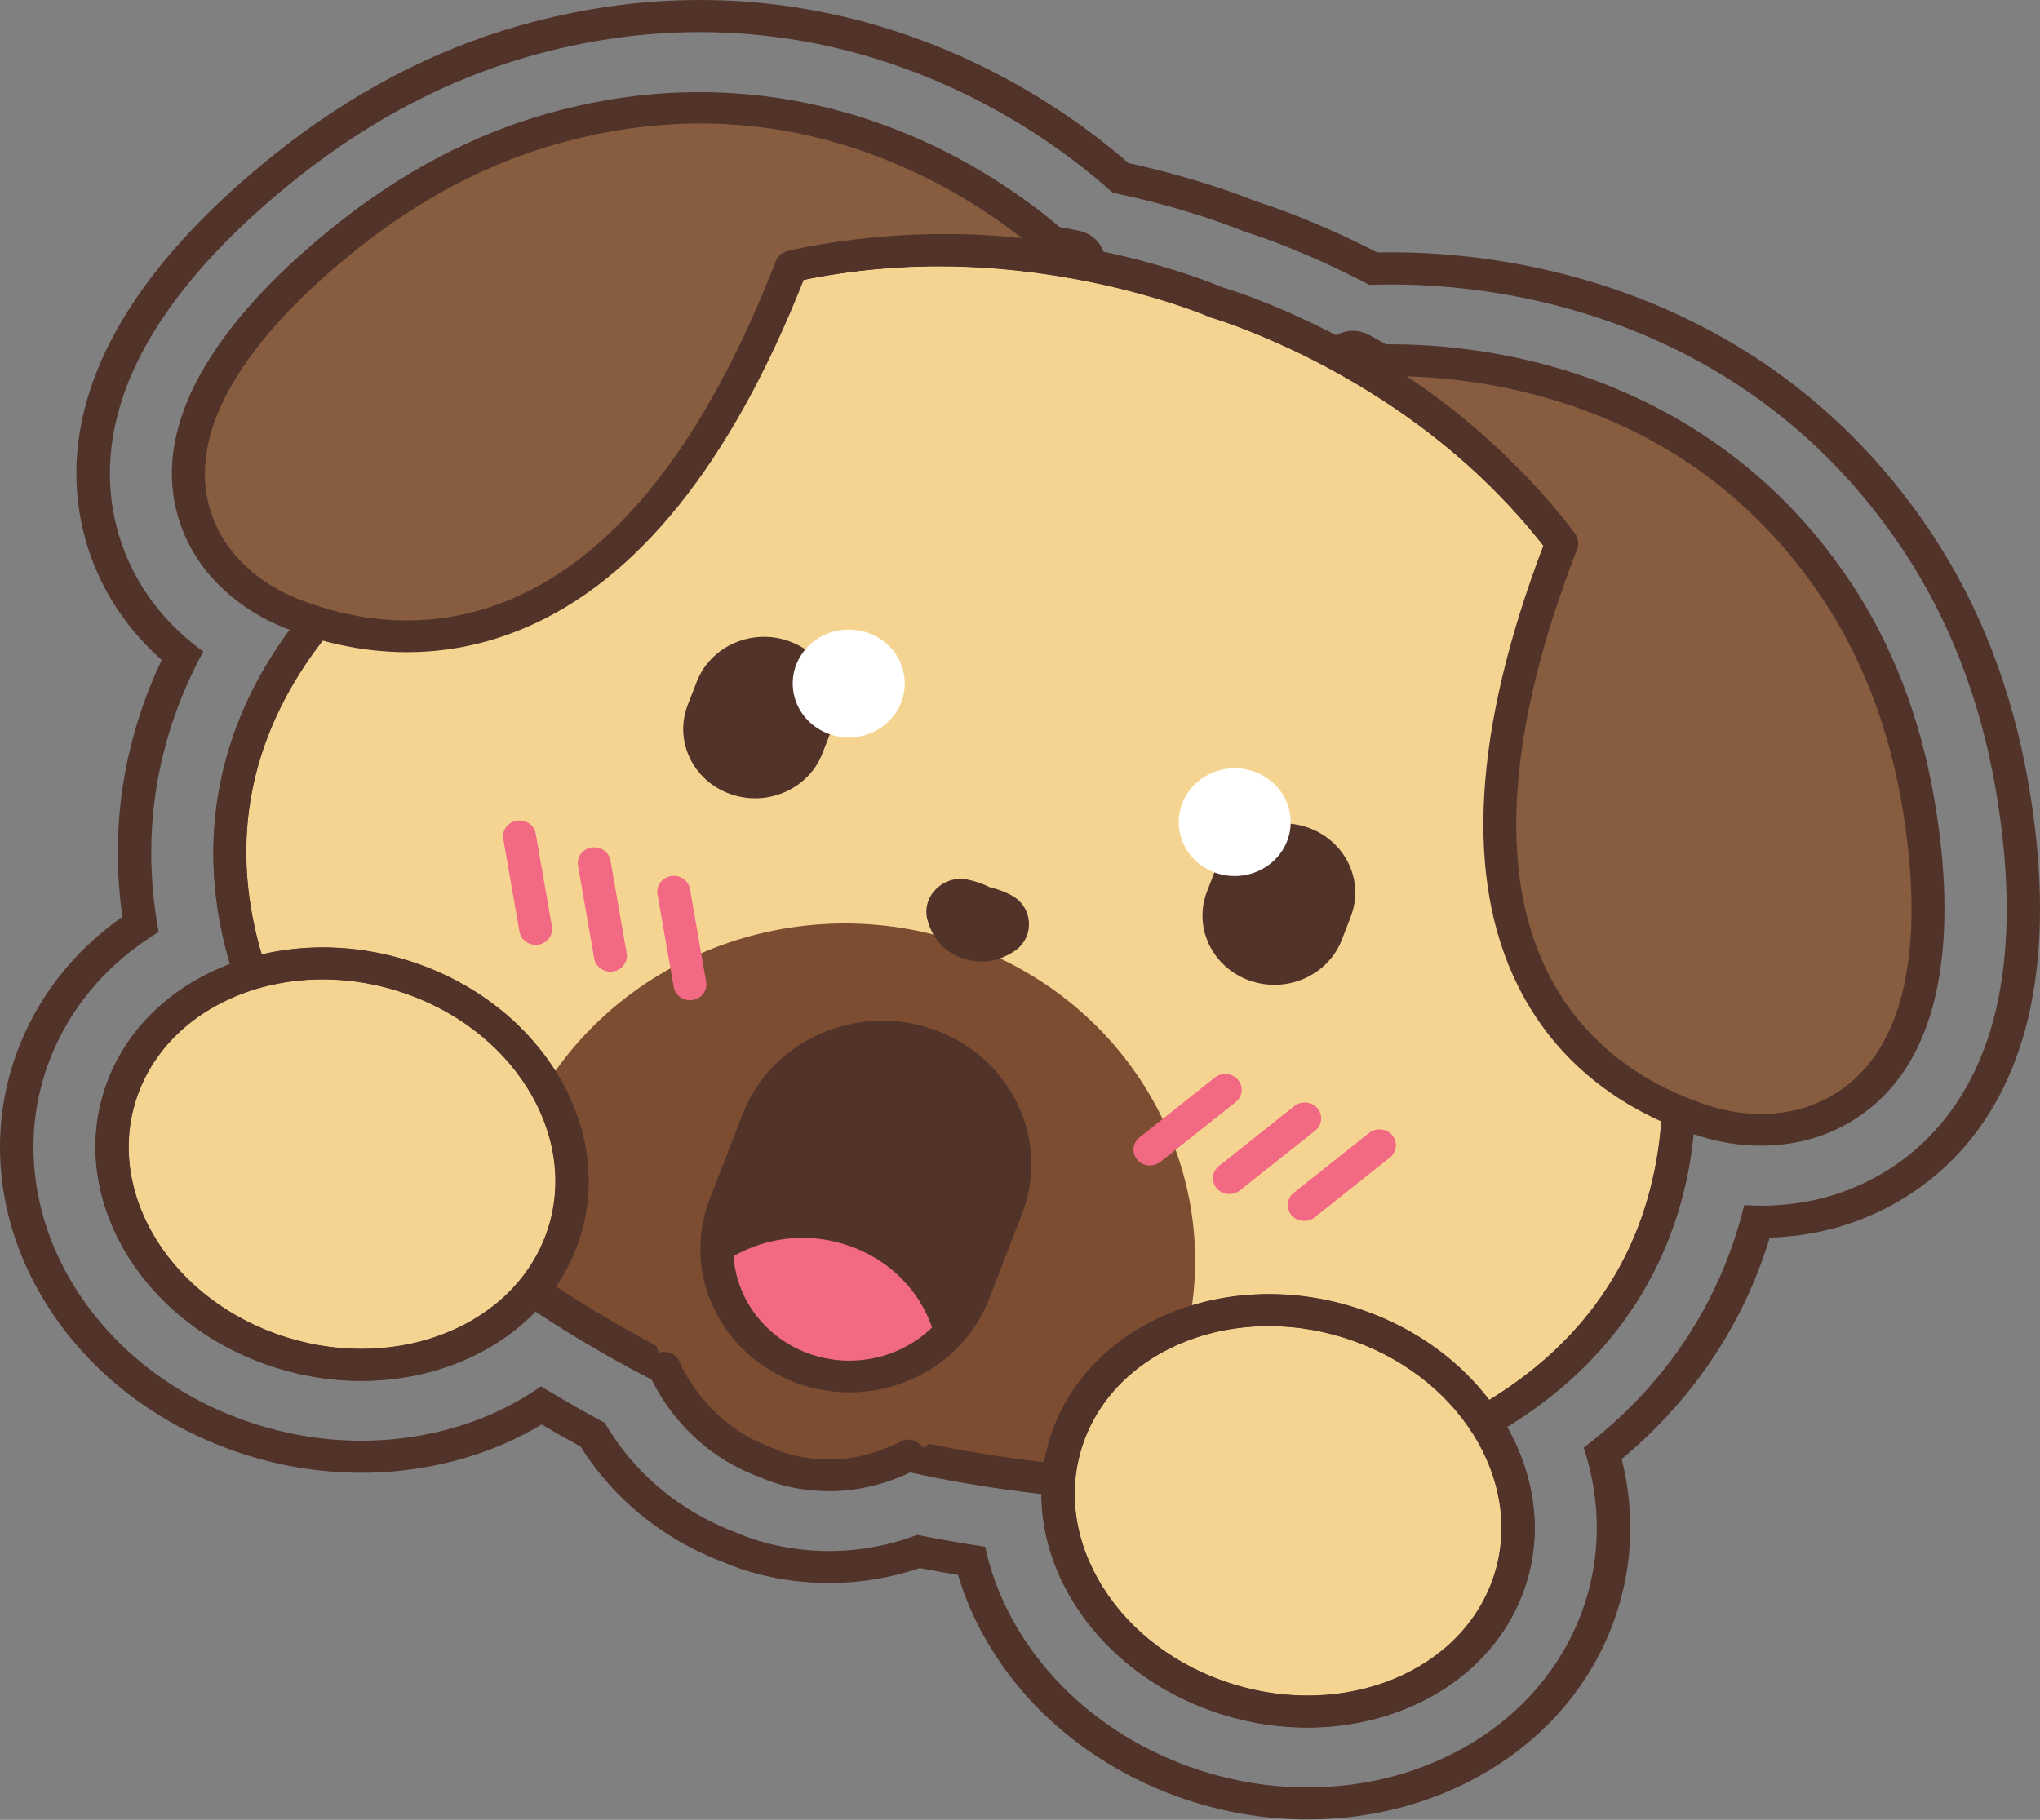 <svg width="65" height="58" viewBox="0 0 65 58" fill="none" xmlns="http://www.w3.org/2000/svg">
<rect x="0" y="0" width="65" height="58" fill="#808080" stroke="none"/>
<path d="M25.867 8.354C25.721 8.381 25.572 8.411 25.424 8.443C25.532 8.42 25.682 8.388 25.867 8.354ZM25.868 7.329C25.835 7.329 25.8 7.331 25.766 7.334C25.724 7.337 25.683 7.344 25.642 7.352C25.482 7.382 25.331 7.414 25.189 7.444C24.617 7.57 24.257 8.117 24.386 8.668C24.497 9.144 24.937 9.467 25.423 9.467C25.5 9.467 25.577 9.459 25.654 9.443C25.782 9.416 25.913 9.389 26.056 9.362C26.154 9.346 26.245 9.316 26.332 9.275C26.45 9.22 26.554 9.145 26.642 9.056C26.797 8.896 26.901 8.687 26.925 8.457C26.928 8.423 26.93 8.39 26.93 8.356C26.93 8.355 26.93 8.355 26.93 8.355C26.93 7.855 26.561 7.441 26.07 7.349C26.006 7.336 25.937 7.329 25.868 7.329Z" fill="#51332A"/>
<path d="M30.128 7.965C31.364 7.965 32.744 8.065 34.155 8.353C32.912 8.134 31.474 7.977 29.916 7.977C29.469 7.977 29.01 7.99 28.545 8.018C29.037 7.985 29.567 7.965 30.128 7.965ZM30.128 6.941C29.583 6.941 29.024 6.961 28.47 6.998C27.887 7.037 27.444 7.524 27.484 8.088C27.521 8.629 27.989 9.043 28.544 9.043C28.566 9.043 28.589 9.043 28.612 9.042C29.041 9.016 29.479 9.003 29.917 9.003C31.244 9.003 32.606 9.123 33.965 9.362C34.028 9.373 34.093 9.379 34.155 9.379C34.654 9.379 35.099 9.041 35.198 8.553C35.31 8.004 34.943 7.469 34.375 7.353C33.041 7.079 31.611 6.941 30.128 6.941Z" fill="#51332A"/>
<path d="M43.103 11.569C44.938 12.546 46.453 13.78 47.571 14.854C46.081 13.443 44.505 12.366 43.103 11.569ZM43.105 10.545C42.736 10.545 42.377 10.731 42.181 11.061C41.893 11.547 42.063 12.165 42.563 12.451C44.151 13.355 45.585 14.409 46.824 15.585C47.032 15.781 47.301 15.879 47.571 15.879C47.844 15.879 48.117 15.778 48.325 15.576C48.738 15.175 48.736 14.529 48.321 14.13C46.845 12.712 45.262 11.549 43.619 10.673C43.456 10.586 43.279 10.545 43.105 10.545Z" fill="#51332A"/>
<path d="M49.366 16.796C49.482 16.94 49.575 17.057 49.639 17.143C49.549 17.026 49.458 16.911 49.366 16.796ZM49.366 15.773C49.138 15.773 48.907 15.844 48.712 15.989C48.249 16.336 48.166 16.979 48.527 17.425C48.621 17.541 48.706 17.649 48.785 17.753C48.995 18.025 49.315 18.168 49.642 18.168C49.861 18.168 50.081 18.103 50.271 17.968C50.742 17.632 50.845 16.993 50.497 16.537C50.408 16.421 50.31 16.295 50.204 16.166C49.993 15.908 49.68 15.773 49.366 15.773Z" fill="#51332A"/>
<path d="M22.298 1.024C24.223 1.024 26.143 1.319 28 1.903C29.476 2.367 30.916 3.011 32.279 3.821C33.748 4.692 34.825 5.575 35.451 6.142C37.617 6.591 39.149 7.176 39.633 7.373C40.132 7.529 41.686 8.053 43.628 9.08C43.831 9.072 44.065 9.067 44.326 9.067C46.095 9.067 48.825 9.304 51.776 10.433C53.46 11.078 55.023 11.944 56.419 13.008C58.054 14.254 59.48 15.785 60.655 17.559C62.105 19.746 63.089 22.285 63.58 25.109C64.001 27.527 64.051 29.683 63.732 31.518C63.091 35.187 61.062 36.888 59.471 37.668C58.445 38.172 57.315 38.426 56.115 38.426C55.936 38.426 55.756 38.421 55.576 38.409C55.316 39.468 54.94 40.478 54.448 41.432C53.51 43.255 52.174 44.832 50.461 46.139C51.047 47.907 51.022 49.776 50.356 51.498C49.703 53.179 48.501 54.585 46.876 55.564C45.352 56.482 43.55 56.966 41.665 56.966C40.384 56.966 39.112 56.743 37.887 56.303C34.483 55.08 32.05 52.37 31.39 49.296C30.657 49.187 29.932 49.061 29.225 48.918C28.32 49.26 27.377 49.433 26.414 49.433C24.962 49.433 23.878 49.032 23.44 48.839C23.361 48.81 23.281 48.778 23.196 48.743C23.154 48.725 23.111 48.706 23.069 48.688L23.048 48.679C23.04 48.675 23.031 48.671 23.024 48.667L23.018 48.666C22.971 48.645 22.924 48.625 22.878 48.603C22.805 48.569 22.727 48.532 22.643 48.489C22.639 48.488 22.637 48.486 22.634 48.485L22.613 48.475C21.196 47.761 20.05 46.686 19.273 45.349C18.66 45.021 18.046 44.672 17.436 44.303L17.41 44.288C17.353 44.253 17.297 44.22 17.239 44.185C16.742 44.532 16.205 44.832 15.636 45.08C14.376 45.627 12.953 45.917 11.521 45.917C10.24 45.917 8.968 45.694 7.744 45.254C5.313 44.381 3.33 42.742 2.157 40.642C1.567 39.584 1.212 38.465 1.103 37.313C0.986 36.092 1.15 34.896 1.591 33.759C2.243 32.077 3.46 30.67 5.056 29.704C4.68 27.682 4.752 25.69 5.272 23.763C5.55 22.732 5.953 21.73 6.476 20.767C6.247 20.6 6.027 20.421 5.817 20.232C5.031 19.518 4.431 18.683 4.039 17.75C3.368 16.158 2.99 13.592 5.002 10.415C6.009 8.828 7.514 7.231 9.477 5.669C11.768 3.846 14.24 2.547 16.822 1.809C18.64 1.288 20.482 1.024 22.298 1.024ZM11.519 43.503C13.71 43.503 15.732 42.633 16.976 41.12C17.329 41.357 17.695 41.595 18.072 41.832C18.103 41.852 18.135 41.872 18.168 41.892C18.253 41.946 18.338 41.998 18.425 42.051C18.477 42.083 18.527 42.114 18.578 42.145C18.639 42.183 18.701 42.22 18.762 42.257C19.526 42.717 20.328 43.167 21.167 43.594C21.168 43.595 21.168 43.596 21.168 43.597C21.172 43.607 21.196 43.665 21.241 43.758C21.244 43.764 21.246 43.77 21.25 43.775C21.269 43.814 21.289 43.856 21.313 43.904C21.832 44.922 22.677 45.784 23.772 46.337C23.78 46.339 23.787 46.343 23.793 46.347C23.848 46.374 23.902 46.401 23.958 46.427C23.993 46.444 24.03 46.459 24.066 46.475C24.068 46.476 24.072 46.477 24.074 46.478C24.074 46.478 24.074 46.478 24.074 46.479C24.109 46.494 24.144 46.51 24.18 46.524C24.26 46.558 24.341 46.59 24.424 46.619C24.424 46.619 25.221 47.02 26.412 47.02C27.138 47.02 28.013 46.871 28.942 46.391L28.945 46.39C29.906 46.604 30.855 46.776 31.777 46.913C31.802 46.917 31.828 46.921 31.854 46.925C31.939 46.938 32.024 46.949 32.11 46.961C32.188 46.972 32.267 46.983 32.345 46.994C32.396 47 32.446 47.008 32.498 47.014C32.916 47.069 33.329 47.118 33.733 47.159C33.497 49.991 35.499 52.873 38.762 54.044C39.727 54.391 40.712 54.555 41.663 54.555C44.503 54.555 47.063 53.093 48.005 50.658C48.699 48.867 48.376 46.924 47.302 45.308C47.374 45.268 47.444 45.227 47.516 45.185C52.195 42.416 53.343 38.348 53.483 35.429C53.761 35.544 54.027 35.64 54.275 35.72C54.87 35.913 55.495 36.015 56.113 36.015C56.881 36.015 57.639 35.858 58.331 35.518C61.854 33.79 61.687 28.851 61.105 25.509C60.696 23.154 59.874 20.871 58.541 18.858C54.137 12.212 47.172 11.482 44.324 11.482C43.543 11.482 43.072 11.537 43.047 11.54C40.634 10.174 38.754 9.638 38.754 9.638C38.754 9.638 36.969 8.857 34.217 8.368C34.153 8.299 29.578 3.441 22.297 3.44C22.296 3.44 22.296 3.44 22.295 3.44C20.815 3.44 19.223 3.641 17.532 4.124C15.155 4.804 12.982 6.01 11.071 7.532C8.357 9.691 4.871 13.316 6.357 16.845C6.885 18.098 7.987 19.041 9.285 19.556C9.527 19.652 9.794 19.747 10.082 19.836C8.203 22.13 6.302 25.926 7.954 30.971C7.962 30.995 7.971 31.019 7.979 31.044C6.126 31.607 4.614 32.855 3.935 34.606C2.675 37.858 4.77 41.614 8.617 42.996C9.583 43.338 10.566 43.503 11.519 43.503ZM22.298 0C20.381 0 18.436 0.278 16.519 0.827C13.798 1.604 11.2 2.968 8.798 4.879C6.744 6.514 5.161 8.196 4.094 9.88C1.85 13.421 2.289 16.323 3.051 18.133C3.503 19.203 4.186 20.159 5.087 20.976C5.108 20.995 5.131 21.015 5.153 21.035C4.771 21.837 4.466 22.664 4.24 23.503C3.738 25.358 3.625 27.278 3.899 29.219C2.377 30.29 1.242 31.723 0.592 33.398C0.095 34.682 -0.09 36.029 0.041 37.404C0.164 38.693 0.559 39.944 1.218 41.124C2.513 43.444 4.698 45.251 7.37 46.211C8.714 46.694 10.111 46.939 11.519 46.939C13.101 46.939 14.675 46.618 16.072 46.01C16.481 45.833 16.879 45.628 17.259 45.4C17.67 45.643 18.085 45.878 18.498 46.103C19.371 47.494 20.615 48.623 22.118 49.38L22.138 49.39L22.153 49.397C22.247 49.444 22.335 49.486 22.419 49.526C22.47 49.549 22.523 49.573 22.577 49.596L22.579 49.597C22.59 49.602 22.599 49.606 22.611 49.611L22.629 49.618C22.677 49.64 22.727 49.661 22.777 49.682C22.862 49.717 22.944 49.75 23.024 49.779C23.616 50.037 24.821 50.453 26.413 50.453C27.399 50.453 28.372 50.294 29.308 49.977C29.709 50.055 30.117 50.128 30.526 50.195C30.954 51.635 31.737 52.997 32.811 54.169C34.07 55.537 35.696 56.605 37.514 57.259C38.859 57.742 40.255 57.987 41.664 57.987C43.749 57.987 45.747 57.448 47.438 56.429C49.265 55.33 50.618 53.747 51.352 51.854C52.016 50.138 52.125 48.301 51.672 46.501C53.245 45.188 54.498 43.639 55.401 41.884C55.801 41.108 56.132 40.29 56.39 39.444C57.657 39.406 58.854 39.115 59.951 38.577C61.76 37.69 64.066 35.774 64.779 31.683C65.119 29.737 65.066 27.467 64.626 24.937C64.112 21.978 63.078 19.309 61.55 17.005C60.31 15.135 58.805 13.519 57.077 12.202C55.599 11.077 53.948 10.161 52.166 9.479C49.059 8.29 46.186 8.041 44.324 8.041C44.175 8.041 44.026 8.042 43.881 8.046C42.057 7.105 40.601 6.599 40.003 6.41C39.424 6.177 37.98 5.64 35.96 5.2C35.268 4.596 34.214 3.766 32.834 2.947C31.401 2.096 29.883 1.417 28.328 0.929C26.366 0.312 24.336 0 22.298 0ZM11.519 42.478C10.665 42.478 9.813 42.328 8.99 42.032C5.7 40.85 3.88 37.677 4.934 34.959C5.468 33.577 6.696 32.504 8.3 32.016C8.57 31.934 8.795 31.752 8.924 31.51C9.053 31.268 9.078 30.987 8.992 30.727L8.978 30.688L8.968 30.659C7.458 26.045 9.193 22.569 10.918 20.466C11.134 20.203 11.202 19.853 11.099 19.533C10.997 19.212 10.737 18.959 10.405 18.857C10.164 18.783 9.923 18.699 9.691 18.606C8.589 18.17 7.735 17.386 7.343 16.457C6.808 15.188 7.038 13.797 8.046 12.205C8.834 10.962 10.116 9.619 11.748 8.319C13.666 6.792 15.714 5.71 17.835 5.104C19.325 4.678 20.827 4.463 22.295 4.463C25.112 4.463 27.834 5.228 30.385 6.737C32.316 7.878 33.418 9.041 33.428 9.053C33.585 9.219 33.794 9.333 34.024 9.373C36.597 9.832 38.299 10.563 38.316 10.571C38.359 10.591 38.406 10.607 38.452 10.62C38.469 10.625 40.251 11.146 42.508 12.422C42.672 12.515 42.858 12.563 43.047 12.563C43.091 12.563 43.134 12.562 43.178 12.556C43.182 12.556 43.611 12.506 44.325 12.506C46.954 12.506 53.516 13.179 57.646 19.409C58.833 21.204 59.646 23.314 60.057 25.678C60.407 27.691 60.46 29.513 60.21 30.949C59.889 32.788 59.117 33.983 57.849 34.605C57.329 34.86 56.745 34.99 56.114 34.99C55.616 34.99 55.111 34.909 54.613 34.748C54.376 34.671 54.136 34.584 53.902 34.487C53.768 34.431 53.625 34.404 53.483 34.404C53.285 34.404 53.091 34.458 52.919 34.561C52.623 34.739 52.437 35.045 52.419 35.381C52.291 38.056 51.24 41.778 46.96 44.312C46.894 44.351 46.828 44.389 46.762 44.426C46.514 44.567 46.336 44.8 46.268 45.069C46.203 45.34 46.251 45.624 46.407 45.859C47.34 47.263 47.559 48.88 47.01 50.298C46.25 52.262 44.151 53.53 41.663 53.53C40.809 53.53 39.958 53.379 39.133 53.084C36.374 52.092 34.59 49.689 34.794 47.24C34.84 46.687 34.42 46.199 33.847 46.14C33.449 46.099 33.043 46.051 32.643 45.999C32.592 45.993 32.543 45.986 32.493 45.98C32.417 45.969 32.341 45.959 32.265 45.948C32.182 45.936 32.098 45.925 32.015 45.912L31.972 45.905L31.941 45.901C30.998 45.761 30.071 45.59 29.187 45.392C29.107 45.374 29.026 45.366 28.945 45.366C28.785 45.366 28.625 45.401 28.478 45.47C28.474 45.472 28.47 45.474 28.468 45.475C28.458 45.479 28.449 45.484 28.44 45.489C27.788 45.825 27.107 45.996 26.413 45.996C25.523 45.996 24.924 45.715 24.918 45.713C24.88 45.693 24.839 45.676 24.799 45.661C24.737 45.638 24.672 45.613 24.601 45.584C24.58 45.575 24.563 45.568 24.544 45.559L24.52 45.548C24.518 45.548 24.517 45.547 24.517 45.547C24.513 45.546 24.508 45.544 24.505 45.543L24.493 45.537C24.468 45.526 24.443 45.516 24.42 45.505C24.377 45.485 24.332 45.464 24.282 45.438L24.269 45.432C24.268 45.431 24.267 45.431 24.266 45.43C23.394 44.991 22.703 44.308 22.267 43.453C22.266 43.451 22.264 43.447 22.262 43.444C22.243 43.407 22.227 43.374 22.212 43.345L22.208 43.337C22.208 43.336 22.206 43.334 22.206 43.333C22.178 43.275 22.165 43.242 22.162 43.236C22.157 43.222 22.151 43.209 22.145 43.196C22.145 43.195 22.145 43.194 22.143 43.193C22.047 42.978 21.878 42.801 21.663 42.691C20.889 42.298 20.104 41.86 19.324 41.392L19.298 41.376C19.246 41.345 19.195 41.314 19.144 41.283C19.099 41.257 19.055 41.228 19.009 41.201L18.996 41.193C18.911 41.14 18.827 41.089 18.744 41.038L18.651 40.98C18.287 40.751 17.928 40.517 17.582 40.285C17.397 40.161 17.186 40.101 16.974 40.101C16.66 40.101 16.349 40.235 16.14 40.49C15.115 41.733 13.387 42.478 11.519 42.478Z" fill="#51332A"/>
<path d="M53.165 31.818C55.533 14.416 38.754 9.636 38.754 9.636C38.754 9.636 22.825 2.665 12.778 17.307C12.778 17.307 5.113 22.292 7.955 30.966C8.823 33.614 10.494 35.948 12.639 37.803C15.144 39.966 19.577 43.306 24.959 45.239C30.343 47.174 35.964 47.448 39.328 47.391C42.209 47.343 45.061 46.634 47.517 45.181C55.565 40.42 53.165 31.818 53.165 31.818Z" fill="#F5D492"/>
<path d="M38.522 47.911C34.852 47.911 29.729 47.501 24.774 45.72C19.441 43.804 15.037 40.565 12.284 38.185C9.981 36.195 8.311 33.753 7.448 31.122C5.917 26.452 7.368 22.826 8.854 20.607C10.281 18.476 11.979 17.228 12.389 16.944C14.724 13.569 17.565 11.056 20.837 9.474C23.479 8.196 26.403 7.521 29.525 7.469C34.629 7.384 38.513 8.974 38.94 9.156C39.387 9.288 43.406 10.537 47.203 13.821C49.526 15.829 51.275 18.183 52.404 20.816C53.8 24.075 54.236 27.766 53.706 31.788C53.822 32.262 54.256 34.276 53.885 36.786C53.5 39.4 52.129 43.054 47.795 45.618C45.354 47.062 42.428 47.852 39.337 47.903C39.073 47.908 38.802 47.911 38.522 47.911ZM29.912 8.489C29.776 8.489 29.641 8.49 29.503 8.493C22.756 8.618 17.277 11.678 13.221 17.588L13.162 17.673L13.076 17.731C13.056 17.743 11.207 18.966 9.725 21.193C7.763 24.144 7.337 27.38 8.462 30.812C9.266 33.268 10.833 35.554 12.994 37.42C15.679 39.742 19.967 42.899 25.143 44.76C30.32 46.619 35.705 46.938 39.317 46.88C42.219 46.831 44.957 46.093 47.237 44.745C50.421 42.861 52.301 40.147 52.826 36.679C53.22 34.063 52.654 31.971 52.649 31.951L52.622 31.853L52.636 31.753C53.592 24.728 51.534 18.961 46.521 14.61C42.758 11.344 38.644 10.14 38.602 10.128L38.568 10.118L38.535 10.103C38.498 10.086 34.779 8.489 29.912 8.489Z" fill="#51332A"/>
<path d="M37.374 43.932C36.882 45.203 36.164 46.33 35.285 47.29C33.363 47.156 31.185 46.887 28.944 46.384C27.59 47.04 25.964 47.168 24.427 46.616C24.338 46.585 24.247 46.549 24.161 46.513C24.102 46.489 24.047 46.465 23.989 46.437C23.92 46.404 23.853 46.374 23.784 46.338C23.718 46.308 23.654 46.271 23.59 46.236C22.679 45.737 21.955 45.012 21.463 44.167C21.414 44.085 21.371 44.01 21.335 43.942C21.221 43.725 21.168 43.591 21.168 43.591L21.166 43.59C19.132 42.558 17.308 41.389 15.764 40.277C15.752 38.996 15.978 37.694 16.47 36.422C17.486 33.8 19.454 31.786 21.85 30.609C24.22 29.444 27.017 29.095 29.74 29.782C30.1 29.875 30.464 29.985 30.82 30.113C31.179 30.241 31.525 30.384 31.859 30.543C34.384 31.742 36.261 33.768 37.262 36.147C38.274 38.547 38.39 41.31 37.374 43.932Z" fill="#7D4D32"/>
<path d="M23.26 25.303C22.074 24.878 21.472 23.607 21.914 22.465L22.198 21.732C22.641 20.591 23.959 20.011 25.145 20.436C26.332 20.862 26.935 22.133 26.492 23.275L26.207 24.007C25.766 25.149 24.445 25.729 23.26 25.303Z" fill="#51332A"/>
<path d="M27.043 23.503C28.029 23.503 28.828 22.733 28.828 21.784C28.828 20.835 28.029 20.066 27.043 20.066C26.058 20.066 25.259 20.835 25.259 21.784C25.259 22.733 26.058 23.503 27.043 23.503Z" fill="white"/>
<path d="M39.805 31.248C40.992 31.674 42.312 31.094 42.755 29.952L43.038 29.219C43.481 28.078 42.877 26.807 41.691 26.381C40.506 25.955 39.186 26.535 38.743 27.677L38.46 28.41C38.017 29.551 38.62 30.822 39.805 31.248Z" fill="#51332A"/>
<path d="M39.341 27.92C40.326 27.92 41.124 27.151 41.124 26.203C41.124 25.254 40.326 24.485 39.341 24.485C38.356 24.485 37.558 25.254 37.558 26.203C37.558 27.151 38.356 27.92 39.341 27.92Z" fill="white"/>
<path d="M31.532 28.276C31.532 28.276 31.238 28.115 30.825 28.032C30.048 27.877 29.353 28.574 29.55 29.313C29.677 29.789 29.979 30.291 30.657 30.536C31.336 30.779 31.906 30.591 32.327 30.311C32.979 29.877 32.926 28.91 32.234 28.538C31.866 28.34 31.532 28.276 31.532 28.276Z" fill="#51332A"/>
<path d="M38.522 47.903C34.854 47.903 29.73 47.493 24.775 45.714C19.445 43.797 15.043 40.559 12.29 38.179C9.988 36.19 8.317 33.749 7.455 31.119C5.925 26.451 7.374 22.828 8.859 20.61C10.287 18.478 11.986 17.231 12.395 16.949C14.728 13.575 17.569 11.062 20.839 9.48C23.482 8.202 26.404 7.528 29.525 7.476C34.627 7.39 38.513 8.981 38.938 9.162C39.383 9.294 43.4 10.543 47.198 13.826C49.519 15.834 51.27 18.186 52.397 20.818C53.792 24.077 54.23 27.767 53.697 31.788C53.814 32.26 54.249 34.273 53.878 36.785C53.492 39.398 52.123 43.049 47.791 45.611C45.351 47.055 42.428 47.845 39.337 47.897C39.073 47.901 38.802 47.903 38.522 47.903ZM29.912 8.483C29.776 8.483 29.64 8.484 29.503 8.487C22.754 8.611 17.273 11.673 13.216 17.586C13.178 17.641 13.129 17.688 13.071 17.725C13.053 17.737 11.203 18.962 9.72 21.189C7.757 24.142 7.33 27.381 8.455 30.816C9.259 33.273 10.828 35.56 12.989 37.427C15.675 39.749 19.964 42.907 25.141 44.767C30.318 46.628 35.708 46.947 39.318 46.887C42.222 46.839 44.961 46.099 47.242 44.751C50.427 42.867 52.308 40.151 52.833 36.681C53.228 34.062 52.663 31.97 52.657 31.949C52.639 31.886 52.635 31.818 52.643 31.753C53.599 24.725 51.541 18.955 46.526 14.604C42.761 11.336 38.646 10.133 38.604 10.121C38.582 10.114 38.559 10.106 38.537 10.097C38.5 10.079 34.781 8.483 29.912 8.483Z" fill="#51332A"/>
<path d="M24.425 46.617C21.486 45.561 19.992 42.41 21.089 39.579L22.158 36.821C23.254 33.991 26.527 32.552 29.465 33.608C32.406 34.664 33.899 37.815 32.803 40.646L31.734 43.403C30.636 46.235 27.365 47.673 24.425 46.617Z" fill="#7D4D32"/>
<path d="M34.219 8.367C34.219 8.367 27.592 1.246 17.533 4.121C15.156 4.801 12.983 6.007 11.072 7.529C8.358 9.688 4.872 13.313 6.358 16.842C6.886 18.095 7.987 19.038 9.286 19.553C12.518 20.834 19.993 21.969 25.216 8.492C25.216 8.491 29.553 7.396 34.219 8.367Z" fill="#885D3F"/>
<path d="M43.044 11.538C43.044 11.538 52.897 10.339 58.542 18.856C59.875 20.87 60.697 23.152 61.106 25.507C61.688 28.849 61.855 33.788 58.332 35.517C57.081 36.13 55.608 36.148 54.276 35.717C50.964 34.648 44.543 30.789 49.763 17.311C49.763 17.311 47.233 13.748 43.044 11.538Z" fill="#885D3F"/>
<path d="M12.972 20.786C11.447 20.786 10.107 20.423 9.087 20.019C7.595 19.427 6.423 18.338 5.873 17.031C5.146 15.305 5.421 13.413 6.693 11.408C7.585 10.002 8.946 8.566 10.738 7.138C12.823 5.48 15.06 4.302 17.386 3.636C22.747 2.104 27.143 3.376 29.887 4.714C32.855 6.16 34.54 7.953 34.613 8.028C34.763 8.191 34.789 8.43 34.675 8.619C34.56 8.807 34.333 8.905 34.111 8.858C30.264 8.058 26.596 8.712 25.609 8.919C23.295 14.775 20.295 18.512 16.687 20.028C15.38 20.579 14.123 20.785 12.972 20.786ZM22.32 3.936C20.792 3.936 19.244 4.16 17.683 4.606C15.492 5.232 13.38 6.346 11.405 7.918C9.702 9.274 8.417 10.625 7.587 11.935C6.499 13.652 6.25 15.239 6.843 16.651C7.288 17.709 8.252 18.595 9.485 19.085C11.088 19.721 13.564 20.24 16.264 19.105C19.654 17.681 22.5 14.05 24.723 8.315C24.783 8.161 24.916 8.044 25.081 8.003C25.24 7.963 28.57 7.142 32.568 7.594C31.81 6.999 30.73 6.257 29.374 5.6C27.091 4.492 24.73 3.936 22.32 3.936Z" fill="#51332A"/>
<path d="M56.107 36.514C55.444 36.514 54.767 36.408 54.11 36.195C52.275 35.603 49.786 34.291 48.36 31.411C46.665 27.988 46.938 23.272 49.175 17.389C48.57 16.609 46.245 13.802 42.794 11.98C42.595 11.875 42.488 11.659 42.531 11.443C42.574 11.227 42.755 11.064 42.982 11.036C43.085 11.024 45.578 10.734 48.806 11.512C51.788 12.232 55.977 14.043 58.984 18.583C60.29 20.553 61.176 22.855 61.624 25.422C62.008 27.631 62.059 29.575 61.776 31.199C61.373 33.516 60.294 35.12 58.571 35.965C57.827 36.33 56.98 36.514 56.107 36.514ZM44.819 11.994C48.147 14.175 50.105 16.895 50.197 17.026C50.294 17.162 50.316 17.334 50.256 17.488C48.034 23.224 47.714 27.762 49.307 30.977C50.574 33.537 52.8 34.708 54.443 35.237C55.708 35.646 57.038 35.583 58.095 35.065C59.505 34.373 60.395 33.016 60.741 31.032C61.004 29.519 60.953 27.687 60.589 25.589C60.166 23.156 59.328 20.981 58.099 19.126C55.841 15.718 52.642 13.489 48.588 12.501C47.119 12.144 45.797 12.023 44.819 11.994Z" fill="#51332A"/>
<path d="M32.068 38.528L31.023 41.222C30.768 41.88 30.36 42.432 29.848 42.866C28.716 43.813 27.094 44.154 25.592 43.614C24.085 43.073 23.09 41.792 22.88 40.362C22.788 39.711 22.856 39.037 23.11 38.38L24.155 35.686C24.97 33.582 27.4 32.509 29.59 33.296C30.683 33.688 31.507 34.471 31.956 35.419C32.4 36.363 32.475 37.476 32.068 38.528Z" fill="#51332A"/>
<path d="M29.848 42.866C28.717 43.813 27.094 44.154 25.592 43.614C24.085 43.073 23.09 41.792 22.88 40.362C24.032 39.478 25.616 39.186 27.1 39.721C28.58 40.252 29.579 41.471 29.848 42.866Z" fill="#F16982"/>
<path d="M27.065 44.376C26.507 44.376 25.948 44.281 25.409 44.088C23.774 43.5 22.607 42.1 22.36 40.433C22.255 39.67 22.34 38.921 22.619 38.203L23.663 35.508C24.106 34.364 24.987 33.454 26.139 32.947C27.293 32.439 28.584 32.394 29.775 32.821C30.962 33.248 31.907 34.096 32.434 35.208C32.956 36.322 33.002 37.564 32.559 38.705L31.515 41.399C31.236 42.117 30.792 42.739 30.196 43.244C29.308 43.987 28.194 44.376 27.065 44.376ZM28.111 33.542C27.587 33.542 27.065 33.651 26.575 33.866C25.676 34.262 24.991 34.971 24.646 35.862L23.601 38.557C23.383 39.117 23.317 39.702 23.4 40.295C23.591 41.592 24.502 42.684 25.776 43.142C27.045 43.599 28.474 43.347 29.503 42.486C29.966 42.092 30.314 41.608 30.531 41.047L31.574 38.352C31.919 37.462 31.884 36.495 31.478 35.627C31.067 34.762 30.331 34.101 29.406 33.77C28.986 33.617 28.548 33.542 28.111 33.542Z" fill="#51332A"/>
<path d="M26.414 47.525C25.231 47.525 24.395 47.165 24.215 47.081C21.607 46.13 20.713 43.864 20.676 43.767C20.576 43.506 20.715 43.215 20.987 43.119C21.256 43.022 21.558 43.156 21.658 43.416C21.67 43.444 22.447 45.368 24.608 46.144C24.63 46.152 24.649 46.16 24.668 46.169C24.742 46.205 26.534 47.06 28.696 45.941C28.953 45.809 29.27 45.902 29.407 46.148C29.544 46.393 29.448 46.699 29.193 46.832C28.173 47.359 27.214 47.525 26.414 47.525Z" fill="#51332A"/>
<path d="M36.64 37.146C36.49 37.146 36.34 37.084 36.236 36.962C36.052 36.747 36.084 36.428 36.306 36.251L38.706 34.344C38.929 34.166 39.259 34.197 39.444 34.412C39.629 34.627 39.597 34.946 39.375 35.123L36.974 37.03C36.876 37.108 36.758 37.146 36.64 37.146Z" fill="#F16982"/>
<path d="M39.174 38.056C39.022 38.056 38.872 37.993 38.768 37.872C38.585 37.658 38.616 37.339 38.839 37.161L41.238 35.254C41.461 35.077 41.792 35.107 41.977 35.322C42.161 35.537 42.129 35.856 41.906 36.033L39.507 37.94C39.408 38.018 39.291 38.056 39.174 38.056Z" fill="#F16982"/>
<path d="M41.556 38.912C41.404 38.912 41.255 38.849 41.15 38.729C40.967 38.514 40.999 38.195 41.221 38.017L43.62 36.111C43.843 35.933 44.174 35.964 44.358 36.178C44.543 36.393 44.511 36.712 44.289 36.89L41.89 38.797C41.792 38.875 41.673 38.912 41.556 38.912Z" fill="#F16982"/>
<path d="M21.982 31.879C21.73 31.879 21.508 31.705 21.466 31.457L20.95 28.503C20.903 28.227 21.095 27.967 21.38 27.922C21.667 27.875 21.936 28.06 21.985 28.336L22.5 31.291C22.549 31.565 22.356 31.826 22.07 31.872C22.04 31.877 22.011 31.879 21.982 31.879Z" fill="#F16982"/>
<path d="M19.45 30.969C19.198 30.969 18.976 30.794 18.933 30.548L18.418 27.593C18.368 27.318 18.561 27.058 18.847 27.011C19.134 26.966 19.403 27.151 19.452 27.426L19.967 30.38C20.016 30.655 19.823 30.915 19.538 30.962C19.507 30.967 19.479 30.969 19.45 30.969Z" fill="#F16982"/>
<path d="M17.067 30.114C16.816 30.114 16.594 29.939 16.551 29.693L16.036 26.738C15.987 26.464 16.18 26.203 16.465 26.157C16.752 26.11 17.022 26.295 17.07 26.571L17.585 29.525C17.634 29.8 17.442 30.061 17.155 30.107C17.126 30.111 17.096 30.114 17.067 30.114Z" fill="#F16982"/>
<path d="M8.607 43.012C12.452 44.393 16.591 42.877 17.851 39.625C19.111 36.373 17.016 32.617 13.171 31.235C9.325 29.853 5.187 31.369 3.926 34.622C2.666 37.874 4.762 41.63 8.607 43.012Z" fill="#F5D492"/>
<path d="M11.51 44.012C10.498 44.012 9.454 43.838 8.432 43.471C4.318 41.993 2.078 37.934 3.438 34.422C4.797 30.911 9.251 29.257 13.366 30.735C17.48 32.213 19.719 36.272 18.36 39.783C17.338 42.422 14.568 44.012 11.51 44.012ZM10.283 31.216C7.658 31.216 5.298 32.553 4.433 34.78C3.279 37.763 5.238 41.231 8.802 42.511C12.367 43.791 16.207 42.408 17.363 39.425C18.518 36.443 16.558 32.975 12.995 31.693C12.093 31.37 11.174 31.216 10.283 31.216Z" fill="#51332A"/>
<path d="M38.772 54.025C42.617 55.407 46.756 53.891 48.016 50.639C49.277 47.386 47.181 43.63 43.336 42.248C39.49 40.867 35.352 42.383 34.091 45.635C32.831 48.887 34.927 52.643 38.772 54.025Z" fill="#F5D492"/>
<path d="M41.654 55.061C40.642 55.061 39.6 54.887 38.577 54.52C36.595 53.808 34.984 52.484 34.038 50.789C33.082 49.073 32.92 47.184 33.583 45.471C34.943 41.96 39.397 40.306 43.511 41.784C47.625 43.261 49.865 47.321 48.504 50.832C47.482 53.472 44.714 55.061 41.654 55.061ZM40.428 42.266C37.802 42.266 35.442 43.602 34.579 45.83C34.024 47.263 34.164 48.852 34.975 50.305C35.798 51.78 37.208 52.937 38.948 53.561C42.511 54.841 46.351 53.457 47.507 50.475C48.663 47.492 46.703 44.024 43.139 42.744C42.237 42.42 41.317 42.266 40.428 42.266Z" fill="#51332A"/>
<path d="M11.51 44.006C10.498 44.006 9.456 43.832 8.434 43.465C4.323 41.988 2.086 37.933 3.445 34.425C4.803 30.917 9.254 29.265 13.363 30.741C17.473 32.218 19.711 36.273 18.353 39.781C17.332 42.417 14.565 44.006 11.51 44.006ZM10.283 31.21C7.654 31.21 5.292 32.548 4.429 34.777C3.271 37.764 5.233 41.235 8.801 42.518C12.369 43.799 16.215 42.414 17.37 39.428C18.527 36.443 16.565 32.97 12.997 31.688C12.094 31.363 11.174 31.21 10.283 31.21Z" fill="#51332A"/>
<path d="M41.654 55.055C40.643 55.055 39.602 54.881 38.579 54.514C36.599 53.802 34.989 52.479 34.045 50.786C33.088 49.072 32.928 47.184 33.589 45.475C34.949 41.967 39.4 40.314 43.508 41.791C47.619 43.268 49.857 47.323 48.498 50.831C47.476 53.467 44.71 55.055 41.654 55.055ZM40.428 42.26C37.8 42.26 35.437 43.597 34.572 45.827C34.018 47.262 34.157 48.853 34.97 50.308C35.794 51.785 37.205 52.942 38.945 53.567C42.514 54.849 46.358 53.463 47.516 50.478C48.671 47.492 46.711 44.019 43.143 42.738C42.239 42.413 41.318 42.26 40.428 42.26ZM48.006 50.654H48.008H48.006Z" fill="#51332A"/>
</svg>
